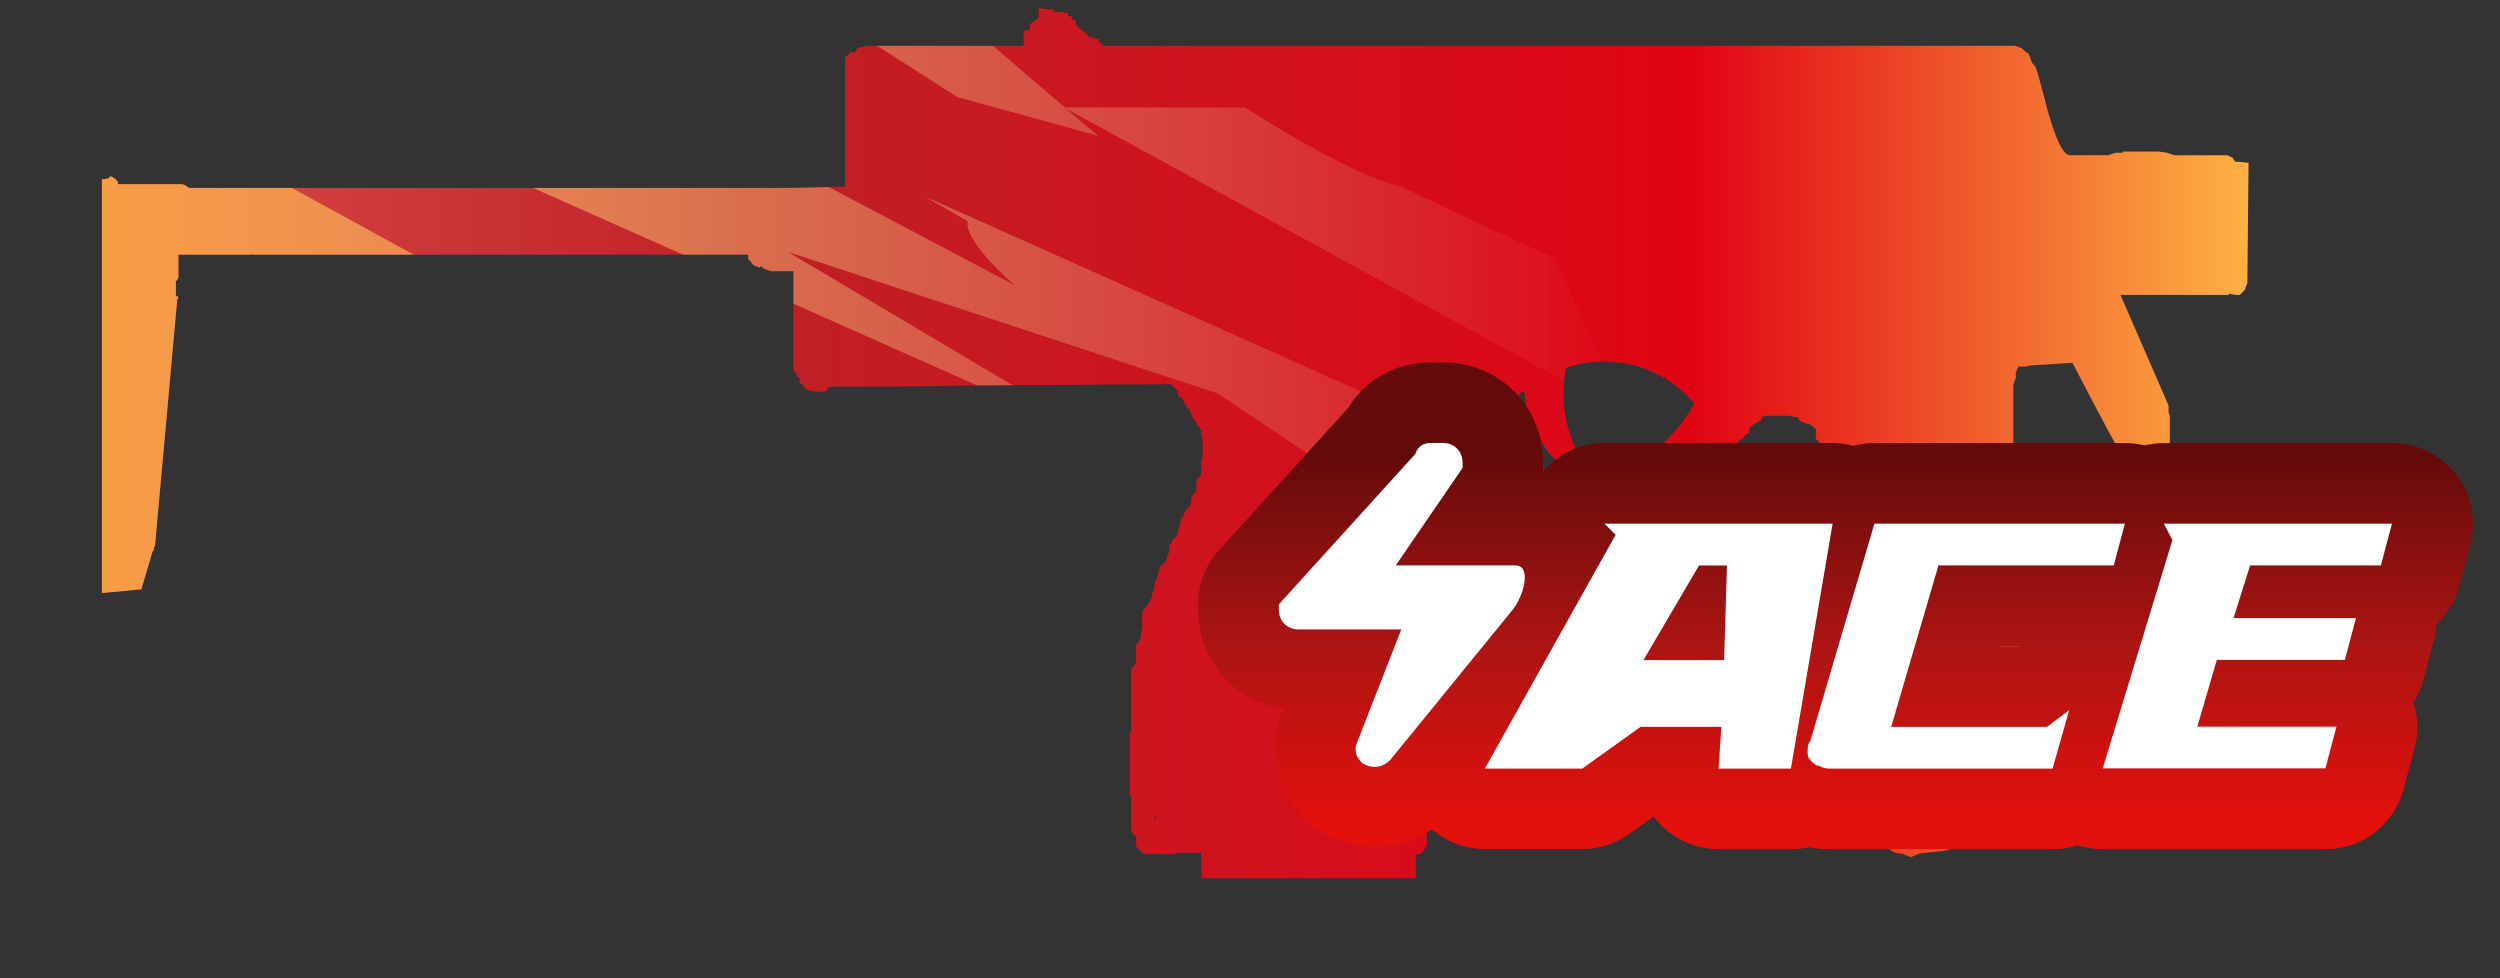 <?xml version="1.0" encoding="utf-8"?>
<!-- Generator: Adobe Illustrator 16.0.0, SVG Export Plug-In . SVG Version: 6.00 Build 0)  -->
<!DOCTYPE svg PUBLIC "-//W3C//DTD SVG 1.1//EN" "http://www.w3.org/Graphics/SVG/1.1/DTD/svg11.dtd">
<svg version="1.1" id="case1" xmlns="http://www.w3.org/2000/svg" xmlns:xlink="http://www.w3.org/1999/xlink" x="0px" y="0px"
	 width="92px" height="36px" viewBox="0 0 92 36" enable-background="new 0 0 92 36" xml:space="preserve">
<rect x="0" y="0" width="92" height="36" fill="#333333" stroke="none"/>
<path fill="none" d="M38.085,0.764c0.04-0.038,0.085-0.068,0.135-0.091V0.3c0.18,0.031,0.362,0.046,0.545,0.046v0.092
	c0.182,0,0.363,0.016,0.542,0.046v0.093c0.048,0.006,0.095,0.021,0.138,0.045v0.092c0.05-0.004,0.099,0.013,0.136,0.047V0.9
	c0.044,0.012,0.078,0.047,0.09,0.091l0.09,0.09c0.05,0.024,0.097,0.057,0.137,0.095c0.059,0.03,0.106,0.079,0.135,0.138l0.045,0.046
	c0.122,0.03,0.243,0.064,0.363,0.093v0.093c0.037,0.033,0.086,0.05,0.136,0.046v0.093h33.604c0.07,0.036,0.146,0.066,0.228,0.091
	c0.028,0.031,0.062,0.063,0.089,0.091c0.041,0.038,0.087,0.07,0.137,0.094l0.045,0.093c0.033,0.039,0.051,0.088,0.045,0.139
	c0.025,0.024,0.043,0.058,0.045,0.093v0.046h0.047c0.021,0.05,0.056,0.097,0.094,0.137c0.025,0.031,0.181,0.574,0.449,1.622
	c0.305,1.08,0.572,1.62,0.815,1.62h1.407l0.27-0.091h0.273V5.576h1.314l0.313,0.046l0.271,0.092h1.949l0.187,0.093l0.088,0.138
	l0.5,0.047l-0.045,4.442l-0.046,0.091l-0.047,0.142l-0.183,0.184h-0.18l-0.224-0.046v0.048h-3.989l1.771,4.071v0.232
	c0.006,0.049,0.021,0.096,0.045,0.138v1.295c-0.604,0.057-1.209,0.073-1.813,0.047c-0.062-0.031-0.646-1.126-1.771-3.286
	c-0.479,0.032-0.968,0.063-1.449,0.093c-0.074-0.003-0.152,0.012-0.229,0.045h-0.316c0,0.036-0.018,0.069-0.045,0.093
	c0,0.065-0.016,0.092-0.045,0.092v0.234c-0.002,0.036-0.019,0.069-0.047,0.091c0.006,0.049-0.011,0.099-0.043,0.137v2.911
	c0.029,0.031,0.063,0.063,0.09,0.093v1.2c0.027,0.022,0.043,0.058,0.045,0.093c0.031,0.029,0.063,0.063,0.09,0.091
	c-0.004,0.053,0.018,0.103,0.052,0.142v1.062c-0.005,0.021,0.011,0.041,0.028,0.045c0.004,0.002,0.012,0.002,0.017,0
	c-0.004,0.052,0.013,0.104,0.044,0.144c0.003,0.033,0.021,0.065,0.044,0.094v0.229c0.003,0.035,0.021,0.07,0.047,0.096
	c-0.005,0.05,0.015,0.102,0.048,0.139v0.188c0.023,0.022,0.039,0.057,0.045,0.091c0.021,0.043,0.039,0.091,0.045,0.141
	c0.023,0.023,0.043,0.06,0.045,0.094c0.022,0.021,0.041,0.059,0.045,0.093v0.093c0.021,0.049,0.055,0.096,0.092,0.139
	c0.002,0.035,0.018,0.069,0.045,0.097v0.229c0,0.035,0.018,0.069,0.045,0.095v0.139c0.029,0,0.044,0.031,0.044,0.094
	c0.026,0.023,0.044,0.059,0.047,0.094c0.026,0.021,0.043,0.058,0.045,0.092c0.024,0.043,0.039,0.091,0.044,0.141
	c0.03,0,0.045,0.029,0.045,0.093v0.095c0.03,0.028,0.063,0.063,0.092,0.096c-0.004,0.049,0.016,0.098,0.043,0.137V23.1l0.096,0.092
	v0.318c0.033,0.043,0.064,0.09,0.091,0.141c0.026,0,0.045,0.031,0.045,0.095c0.022,0.021,0.042,0.057,0.045,0.092v0.229
	c0.025,0.021,0.044,0.059,0.048,0.093c0.002,0.034,0.02,0.067,0.045,0.094c0.014,0.044,0.049,0.077,0.092,0.091v0.324
	c0.021,0.051,0.055,0.1,0.092,0.143v0.275c-0.004,0.051,0.014,0.104,0.047,0.141l0.09,0.092v0.324
	c0.025,0.021,0.043,0.056,0.045,0.09c0.038,0.041,0.068,0.088,0.09,0.143c0.002,0.034,0.021,0.066,0.045,0.091v0.187
	c0.006,0.05,0.021,0.098,0.045,0.141c0.002,0.034,0.021,0.066,0.045,0.094v0.461l0.045,0.047c0.021,0.054,0.057,0.101,0.092,0.142
	c0.025,0.021,0.044,0.058,0.046,0.093v2.543c0.005,0.051-0.015,0.102-0.046,0.141v0.047c0.031,0.039,0.052,0.088,0.046,0.14v0.048
	c-0.021,0.051-0.056,0.098-0.093,0.137c0,0.063-0.016,0.099-0.045,0.099c-0.022,0.021-0.043,0.055-0.045,0.09
	c-0.021-0.002-0.043,0.015-0.045,0.037c0,0.002,0,0.006,0,0.008c-0.094,0.021-0.184,0.054-0.271,0.095
	c-0.078-0.002-0.155,0.016-0.228,0.045c-0.054,0.022-0.1,0.057-0.14,0.094c-0.053,0.037-0.114,0.056-0.181,0.047
	c-0.07,0.033-0.146,0.05-0.229,0.045c-0.029,0.031-0.061,0.063-0.091,0.095c-0.063,0.003-0.124,0.019-0.181,0.046
	c-0.152,0-0.307,0.016-0.454,0.047h-0.092c-0.058,0.028-0.118,0.045-0.185,0.047c-0.197-0.002-0.396,0.017-0.591,0.045
	c-0.071,0.037-0.147,0.065-0.228,0.095c-0.516,0.028-1.027,0.047-1.541,0.047c-0.029,0.03-0.063,0.063-0.092,0.094
	c-0.063,0-0.125,0.019-0.183,0.045c-0.3,0.033-0.601,0.064-0.905,0.097c-0.035,0.002-0.066,0.019-0.093,0.045
	c-0.075,0.022-0.149,0.058-0.226,0.092c-0.078-0.023-0.153-0.059-0.229-0.092c-0.044-0.022-0.091-0.039-0.139-0.045h-0.04
	c-0.079,0.002-0.155-0.017-0.229-0.049c-0.063-0.041-0.123-0.089-0.183-0.138c-0.038-0.041-0.084-0.071-0.135-0.096
	c-0.037-0.039-0.067-0.086-0.091-0.14V30.92c-0.024-0.043-0.041-0.091-0.045-0.141v-0.09c-0.032-0.037-0.049-0.088-0.045-0.141
	c-0.023-0.023-0.061-0.043-0.095-0.045V30.27c-0.036-0.043-0.065-0.09-0.091-0.142c-0.029-0.028-0.063-0.06-0.092-0.093
	c-0.002-0.035-0.021-0.069-0.045-0.094v-0.141L68.833,29.7v-0.188c-0.022-0.05-0.054-0.097-0.09-0.138
	c-0.03-0.031-0.058-0.062-0.091-0.091V29.1c0.004-0.05-0.012-0.099-0.043-0.138c-0.014-0.044-0.049-0.078-0.092-0.092
	c-0.01-0.05-0.021-0.097-0.045-0.142V28.54c0.004-0.052-0.016-0.101-0.049-0.14v-0.504c-0.033-0.041-0.064-0.088-0.09-0.141
	c-0.035-0.002-0.066-0.021-0.092-0.047c-0.031-0.021-0.053-0.063-0.055-0.104L68.1,27.52c-0.004-0.052-0.02-0.1-0.045-0.143v-0.42
	c0-0.038-0.016-0.073-0.043-0.102c-0.003-0.033-0.02-0.065-0.045-0.09v-0.555c-0.031-0.027-0.063-0.063-0.094-0.09
	c-0.032-0.04-0.048-0.091-0.044-0.145v-0.83c-0.026-0.021-0.042-0.057-0.044-0.094c-0.028-0.021-0.045-0.058-0.045-0.095
	c0.004-0.051-0.014-0.101-0.047-0.138v-1.479c0-0.034-0.019-0.069-0.043-0.094c-0.032-0.028-0.063-0.063-0.092-0.091
	c-0.033-0.039-0.054-0.092-0.045-0.143V21.37c-0.037-0.041-0.068-0.088-0.095-0.14v-1.987c-0.021-0.042-0.04-0.091-0.045-0.14
	c-0.044-0.015-0.079-0.047-0.091-0.09v-2c0.004-0.05-0.016-0.101-0.045-0.14c-0.037-0.033-0.088-0.049-0.141-0.045
	c-0.004-0.05-0.02-0.098-0.045-0.14V16.36c-0.059-0.03-0.104-0.079-0.135-0.138c-0.023-0.026-0.057-0.042-0.092-0.045v-0.372
	c0.004-0.021-0.012-0.042-0.033-0.045c-0.004-0.001-0.007-0.001-0.011,0l-0.093-0.091l-0.09-0.047
	c-0.097-0.022-0.188-0.053-0.271-0.092c-0.053-0.016-0.1-0.049-0.135-0.093V15.39c-0.021-0.027-0.055-0.043-0.09-0.047
	c-0.095,0.001-0.188-0.014-0.272-0.043h-0.771c-0.078,0.003-0.154,0.019-0.229,0.046c0.004,0.05-0.013,0.1-0.044,0.139
	c-0.064,0.018-0.129,0.05-0.184,0.094c-0.065,0.036-0.131,0.082-0.185,0.137c0.004,0.021-0.01,0.042-0.028,0.046
	c-0.007,0-0.011,0.001-0.015,0V15.9c-0.033,0.045-0.082,0.078-0.138,0.093c-0.036,0.042-0.067,0.088-0.092,0.139
	c-0.049,0.023-0.096,0.055-0.135,0.092c-0.045,0.012-0.078,0.046-0.091,0.09l-0.046,0.1c-0.061,0.029-0.105,0.078-0.139,0.138
	c-0.038,0.039-0.086,0.07-0.137,0.093c-0.029,0.031-0.062,0.062-0.091,0.091l-0.049,0.093c-0.08,0.009-0.158,0.04-0.226,0.091
	l-0.137,0.14c-0.035,0.004-0.065,0.02-0.09,0.047c0.004,0.052-0.016,0.102-0.051,0.139c-0.049,0.024-0.096,0.055-0.134,0.092
	c-0.038,0.041-0.065,0.088-0.093,0.138c-0.021,0.028-0.058,0.045-0.092,0.045c-0.063,0.064-0.142,0.111-0.228,0.138
	c-0.011,0.047-0.045,0.083-0.093,0.096c-0.028,0.031-0.075,0.076-0.137,0.138c-0.049,0.024-0.094,0.057-0.133,0.094l-0.093,0.094
	c-0.022,0.051-0.056,0.098-0.091,0.139l-0.059,0.08l-0.093,0.097c-0.089,0.028-0.181,0.045-0.271,0.045
	c-0.063,0.029-0.121,0.062-0.187,0.092c-0.021,0.051-0.053,0.098-0.091,0.14c-0.055,0.016-0.102,0.049-0.137,0.092
	c-0.09,0.031-0.182,0.063-0.271,0.092c-0.12,0.033-0.229,0.063-0.317,0.097c-0.063,0.041-0.125,0.088-0.185,0.138
	c-0.067,0.008-0.137,0.039-0.182,0.096l-0.181,0.092c-0.106-0.002-0.217,0.015-0.315,0.048h-0.271c-0.24,0.028-0.5,0.062-0.771,0.09
	c-0.076,0.026-0.151,0.06-0.228,0.094h-1.899c-0.087-0.041-0.179-0.071-0.271-0.094c-0.147-0.03-0.315-0.063-0.5-0.09h-0.226
	c-0.041-0.104-0.123-0.188-0.228-0.231c-0.006-0.049-0.021-0.096-0.045-0.138c-0.051-0.022-0.096-0.058-0.135-0.095
	c-0.088-0.038-0.183-0.069-0.271-0.092c0.006-0.045-0.024-0.086-0.069-0.094c-0.008-0.001-0.017-0.001-0.022,0
	c-0.061-0.027-0.104-0.076-0.136-0.14c-0.038-0.038-0.086-0.068-0.137-0.092c-0.003,0.035-0.021,0.07-0.046,0.092
	c-0.021,0.043-0.038,0.091-0.044,0.14c-0.046,0.014-0.08,0.049-0.093,0.094v0.092c-0.024,0.022-0.041,0.06-0.045,0.095
	C54.122,19,54.105,19.047,54.1,19.096c-0.045,0.014-0.078,0.049-0.09,0.094c-0.006,0.05-0.021,0.097-0.045,0.14
	c-0.035,0.003-0.068,0.021-0.094,0.047v0.229c-0.029,0.039-0.051,0.088-0.045,0.14l-0.045,0.046
	c-0.021,0.044-0.04,0.091-0.047,0.143c-0.028,0.03-0.063,0.063-0.09,0.094v0.32c0.004,0.053-0.015,0.102-0.047,0.141l-0.048,0.097
	l-0.09,0.09v0.322c-0.024,0.021-0.043,0.058-0.045,0.092c0,0.063-0.017,0.093-0.047,0.093c-0.022,0.043-0.039,0.09-0.044,0.139
	c-0.026,0.023-0.045,0.062-0.047,0.098c-0.036,0.04-0.067,0.088-0.092,0.139v0.188c-0.006,0.049-0.02,0.096-0.045,0.139
	c-0.045,0.014-0.078,0.047-0.09,0.092c-0.002,0.036-0.021,0.068-0.045,0.096v0.092c-0.023,0.043-0.039,0.09-0.045,0.14v0.603
	l-0.045,0.092c-0.023,0.045-0.039,0.092-0.044,0.143l-0.097,0.092v0.646c-0.023,0.021-0.043,0.058-0.045,0.092
	c-0.006,0.05-0.021,0.097-0.045,0.14c-0.028,0.031-0.063,0.063-0.09,0.095v0.647c-0.025,0.021-0.046,0.055-0.048,0.09
	c-0.03,0.039-0.049,0.09-0.045,0.142v6.01l-0.047,0.095c-0.035,0.043-0.063,0.09-0.088,0.139c-0.029,0.033-0.063,0.063-0.093,0.097
	H52.1V32.3h-7.89v-0.94h-0.905c-0.035,0.002-0.067,0.021-0.091,0.05h-0.951c-0.079,0.002-0.157-0.017-0.228-0.05
	c-0.06-0.063-0.106-0.105-0.135-0.139c-0.029-0.029-0.062-0.063-0.092-0.095V30.8c-0.03-0.03-0.061-0.063-0.09-0.093
	c-0.038-0.042-0.069-0.089-0.093-0.141V29.32c-0.032-0.037-0.047-0.088-0.044-0.137v-2.221c0.028-0.023,0.044-0.063,0.044-0.104
	V24.65c0.028-0.022,0.044-0.059,0.046-0.094c0.061-0.063,0.106-0.104,0.136-0.141V23.77c0.003-0.035,0.02-0.066,0.046-0.092
	c0.028-0.031,0.06-0.063,0.09-0.095c0.005-0.049,0.021-0.097,0.044-0.14V23.26c0.003-0.035,0.019-0.066,0.046-0.092v-0.646
	c0.027-0.021,0.043-0.059,0.045-0.094c0.062-0.063,0.106-0.107,0.135-0.139c0.027-0.021,0.044-0.059,0.047-0.094
	c0.037-0.041,0.068-0.088,0.091-0.139l0.044-0.049v-0.14c0.001-0.036,0.018-0.069,0.046-0.095c0.005-0.049,0.02-0.096,0.044-0.139
	V21.45c0.026-0.022,0.043-0.058,0.046-0.093c0.031-0.039,0.048-0.09,0.045-0.143c0.025-0.021,0.042-0.057,0.044-0.092V21.05
	l0.045-0.091c0.006-0.05,0.021-0.098,0.045-0.143c0.041-0.037,0.086-0.066,0.138-0.09c0.029-0.031,0.06-0.063,0.09-0.095v-0.141
	c0.025-0.022,0.041-0.06,0.043-0.095c0.035-0.039,0.052-0.088,0.048-0.139v-0.18c0.028-0.033,0.059-0.063,0.091-0.102
	c0.006-0.047,0.021-0.098,0.044-0.141c0.022-0.023,0.058-0.044,0.092-0.047c0.022-0.051,0.054-0.1,0.091-0.141v-0.09
	c0.004-0.049,0.021-0.096,0.043-0.139c0.028-0.023,0.047-0.056,0.051-0.092v-0.23c0.043-0.013,0.078-0.047,0.091-0.092
	c0.026-0.021,0.042-0.056,0.045-0.091c0.002-0.034,0.019-0.067,0.044-0.093c0.021-0.053,0.052-0.1,0.09-0.141
	c0.045-0.015,0.081-0.048,0.094-0.094c0.004-0.05,0.021-0.097,0.045-0.14V18.27l0.088-0.092c0.041-0.039,0.072-0.088,0.093-0.14
	v-0.276c0.005-0.049,0.021-0.096,0.046-0.139l0.09-0.094c0.001-0.035,0.018-0.068,0.044-0.092v-0.43
	c-0.003-0.051,0.013-0.101,0.046-0.14v-0.693c-0.027-0.024-0.043-0.058-0.046-0.094v-0.231c-0.026-0.024-0.042-0.057-0.044-0.093
	c-0.029-0.031-0.061-0.061-0.09-0.091c-0.023-0.043-0.04-0.091-0.046-0.14l-0.089-0.092c-0.037-0.04-0.067-0.086-0.09-0.136v-0.049
	c-0.025-0.042-0.041-0.089-0.045-0.138l-0.094-0.093c-0.037-0.042-0.066-0.089-0.09-0.139l-0.044-0.045
	c0.004-0.051-0.013-0.102-0.045-0.141c-0.041-0.037-0.088-0.068-0.138-0.091c-0.031-0.04-0.047-0.089-0.045-0.139V14.37
	c-0.039-0.038-0.086-0.068-0.136-0.091c-0.045-0.036-0.077-0.085-0.09-0.141l-7.439,0.048c-1.724,0.031-3.447,0.046-5.169,0.046
	c-0.038,0.041-0.069,0.087-0.093,0.138c-0.035,0.002-0.068,0.018-0.091,0.045h-0.317c-0.078-0.003-0.154-0.018-0.227-0.045
	c-0.061-0.031-0.118-0.063-0.18-0.091c-0.023-0.051-0.055-0.099-0.092-0.141c-0.043-0.013-0.078-0.047-0.09-0.091v-0.138
	c-0.022-0.028-0.055-0.045-0.091-0.049c-0.025-0.043-0.04-0.091-0.044-0.14l-0.093-0.09V9.98h-0.814l-0.27-0.091l-0.09-0.091
	C28,9.8,27.966,9.816,27.943,9.844c-0.078-0.026-0.153-0.057-0.227-0.093c-0.038-0.042-0.069-0.089-0.092-0.14
	c-0.044-0.012-0.079-0.046-0.09-0.091V9.372H6.565V10.2l-0.044,0.1l-0.049,0.047V10.9H6.52l0.044,0.045L6.52,11.038l-0.819,9.071
	l-0.044,0.045v0.094L5.611,20.3l-0.409,1.386L3.75,21.822V6.594h0.093l0.181-0.045V6.5h0.091L4.25,6.594l0.09,0.093v0.092h2.361
	l0.135,0.046L6.882,6.87l0.09,0.046H28.56c0.756,0,1.511-0.016,2.266-0.046h0.273V2.151c0.002-0.035,0.018-0.068,0.045-0.091
	c0.059-0.03,0.106-0.079,0.135-0.139h0.182c0.027-0.024,0.043-0.057,0.046-0.093l0.043-0.047c0.022-0.027,0.055-0.044,0.09-0.046
	h0.182V1.689h5.848V1.134c0.078-0.004,0.154-0.02,0.227-0.048V0.9C37.951,0.844,38.015,0.797,38.085,0.764z M57.357,17.055
	c-0.729-0.715-1.184-1.667-1.271-2.685c-0.109,0.085-0.218,0.178-0.314,0.278c-0.383,0.387-0.69,0.842-0.908,1.342l0.14,0.139
	c0.746,0.77,1.744,1.245,2.812,1.342C57.652,17.342,57.5,17.203,57.357,17.055z M62.346,14.835
	c-0.061-0.062-0.121-0.126-0.181-0.186c-0.824-0.873-1.976-1.359-3.177-1.342c-0.463-0.003-0.924,0.075-1.359,0.23
	c-0.064,0.305-0.096,0.615-0.092,0.926c-0.016,1.102,0.373,2.171,1.09,3.008c1.057-0.093,2.041-0.569,2.768-1.342
	c0.381-0.382,0.703-0.818,0.955-1.294H62.346z M42.527,30.152v-0.092h-0.046c-0.004,0.051,0.013,0.102,0.046,0.14V30.152
	L42.527,30.152z"/>
<linearGradient id="mp9_1_" gradientUnits="userSpaceOnUse" x1="-114.33" y1="574.625" x2="-35.333" y2="574.625" gradientTransform="matrix(1 0 0 1 118.08 -558.32)">
	<stop  offset="0" style="stop-color:#DC4A49"/>
	<stop  offset="0.301" style="stop-color:#BE2126"/>
	<stop  offset="0.742" style="stop-color:#E10414"/>
	<stop  offset="1" style="stop-color:#FEB243"/>
</linearGradient>
<path id="mp9" fill="url(#mp9_1_)" d="M38.085,0.764c0.04-0.038,0.085-0.068,0.135-0.091V0.3c0.18,0.031,0.362,0.046,0.545,0.046
	v0.092c0.182,0,0.363,0.016,0.542,0.046v0.093c0.048,0.006,0.095,0.021,0.138,0.045v0.092c0.05-0.004,0.099,0.013,0.136,0.047V0.9
	c0.044,0.012,0.078,0.047,0.09,0.091l0.09,0.09c0.05,0.024,0.097,0.057,0.137,0.095c0.059,0.03,0.106,0.079,0.135,0.138l0.045,0.046
	c0.122,0.03,0.243,0.064,0.363,0.093v0.093c0.037,0.033,0.086,0.05,0.136,0.046v0.093h33.604c0.07,0.036,0.146,0.066,0.228,0.091
	c0.028,0.031,0.062,0.063,0.089,0.091c0.041,0.038,0.087,0.07,0.137,0.094l0.045,0.093c0.033,0.039,0.051,0.088,0.045,0.139
	c0.025,0.024,0.043,0.058,0.045,0.093v0.046h0.047c0.021,0.05,0.056,0.097,0.094,0.137c0.025,0.031,0.181,0.574,0.449,1.622
	c0.305,1.08,0.572,1.62,0.815,1.62h1.407l0.27-0.091h0.273V5.576h1.314l0.313,0.046l0.271,0.092h1.949l0.187,0.093l0.088,0.138
	l0.5,0.047l-0.045,4.442l-0.046,0.091l-0.047,0.142l-0.183,0.184h-0.18l-0.224-0.046v0.048h-3.989l1.771,4.071v0.232
	c0.006,0.049,0.021,0.096,0.045,0.138v1.295c-0.604,0.057-1.209,0.073-1.813,0.047c-0.062-0.031-0.646-1.126-1.771-3.286
	c-0.479,0.032-0.968,0.063-1.449,0.093c-0.074-0.003-0.152,0.012-0.229,0.045h-0.316c0,0.036-0.018,0.069-0.045,0.093
	c0,0.065-0.016,0.092-0.045,0.092v0.234c-0.002,0.036-0.019,0.069-0.047,0.091c0.006,0.049-0.011,0.099-0.043,0.137v2.911
	c0.029,0.031,0.063,0.063,0.09,0.093v1.2c0.027,0.023,0.043,0.057,0.045,0.093c0.031,0.029,0.063,0.062,0.09,0.091
	c-0.004,0.052,0.018,0.102,0.052,0.141v1.061c-0.005,0.021,0.011,0.041,0.028,0.045c0.004,0.002,0.012,0.002,0.017,0
	c-0.004,0.051,0.013,0.104,0.044,0.145c0.003,0.031,0.021,0.064,0.044,0.094v0.229c0.003,0.035,0.021,0.07,0.047,0.096
	c-0.005,0.05,0.015,0.102,0.048,0.139v0.188c0.023,0.021,0.039,0.057,0.045,0.091c0.021,0.043,0.039,0.091,0.045,0.142
	c0.023,0.022,0.043,0.059,0.045,0.094c0.022,0.021,0.041,0.058,0.045,0.092v0.093c0.021,0.049,0.055,0.097,0.092,0.138
	c0.002,0.036,0.018,0.07,0.045,0.096v0.229c0,0.035,0.018,0.069,0.045,0.093v0.14c0.029,0,0.044,0.03,0.044,0.095
	c0.026,0.021,0.044,0.059,0.047,0.093c0.026,0.021,0.043,0.06,0.045,0.095c0.024,0.043,0.039,0.09,0.044,0.139
	c0.03,0,0.045,0.031,0.045,0.093v0.095c0.03,0.028,0.063,0.063,0.092,0.094c-0.004,0.05,0.016,0.1,0.043,0.139V23.1l0.096,0.092
	v0.318c0.033,0.043,0.064,0.09,0.091,0.141c0.026,0,0.045,0.031,0.045,0.095c0.022,0.021,0.042,0.057,0.045,0.092v0.229
	c0.025,0.021,0.044,0.059,0.048,0.093c0.002,0.034,0.02,0.067,0.045,0.094c0.014,0.044,0.049,0.077,0.092,0.091v0.324
	c0.021,0.051,0.055,0.1,0.092,0.143v0.275c-0.004,0.051,0.014,0.104,0.047,0.141l0.09,0.092v0.324
	c0.025,0.021,0.043,0.056,0.045,0.09c0.038,0.041,0.068,0.088,0.09,0.143c0.002,0.034,0.021,0.066,0.045,0.091v0.187
	c0.006,0.05,0.021,0.098,0.045,0.141c0.002,0.034,0.021,0.066,0.045,0.094v0.461l0.045,0.047c0.021,0.054,0.057,0.101,0.092,0.142
	c0.025,0.021,0.044,0.058,0.046,0.093v2.543c0.005,0.051-0.015,0.102-0.046,0.141v0.047c0.031,0.039,0.052,0.088,0.046,0.14v0.048
	c-0.021,0.051-0.056,0.098-0.093,0.137c0,0.063-0.016,0.099-0.045,0.099c-0.022,0.021-0.043,0.055-0.045,0.09
	c-0.021-0.002-0.043,0.015-0.045,0.037c0,0.002,0,0.006,0,0.008c-0.094,0.021-0.184,0.054-0.271,0.095
	c-0.078-0.002-0.155,0.016-0.228,0.045c-0.054,0.022-0.1,0.057-0.14,0.094c-0.053,0.037-0.114,0.056-0.181,0.047
	c-0.07,0.033-0.146,0.05-0.229,0.045c-0.029,0.031-0.061,0.063-0.091,0.095c-0.063,0.003-0.124,0.019-0.181,0.046
	c-0.152,0-0.307,0.016-0.454,0.047h-0.092c-0.058,0.028-0.118,0.045-0.185,0.047c-0.197-0.002-0.396,0.017-0.591,0.045
	c-0.071,0.037-0.147,0.065-0.228,0.095c-0.516,0.028-1.027,0.047-1.541,0.047c-0.029,0.03-0.063,0.063-0.092,0.094
	c-0.063,0-0.125,0.019-0.183,0.045c-0.3,0.033-0.601,0.064-0.905,0.097c-0.035,0.002-0.066,0.019-0.093,0.045
	c-0.075,0.022-0.149,0.058-0.226,0.092c-0.078-0.023-0.153-0.059-0.229-0.092c-0.044-0.022-0.091-0.039-0.139-0.045h-0.04
	c-0.079,0.002-0.155-0.017-0.229-0.049c-0.063-0.041-0.123-0.089-0.183-0.138c-0.038-0.041-0.084-0.071-0.135-0.096
	c-0.037-0.039-0.067-0.086-0.091-0.14V30.92c-0.024-0.043-0.041-0.091-0.045-0.141v-0.09c-0.032-0.037-0.049-0.088-0.045-0.141
	c-0.023-0.023-0.061-0.043-0.095-0.045V30.27c-0.036-0.043-0.065-0.09-0.091-0.142c-0.029-0.028-0.063-0.06-0.092-0.093
	c-0.002-0.035-0.021-0.069-0.045-0.094v-0.141L68.833,29.7v-0.188c-0.022-0.05-0.054-0.097-0.09-0.138
	c-0.03-0.031-0.058-0.062-0.091-0.091V29.1c0.004-0.05-0.012-0.099-0.043-0.138c-0.014-0.044-0.049-0.078-0.092-0.092
	c-0.01-0.05-0.021-0.097-0.045-0.142V28.54c0.004-0.052-0.016-0.101-0.049-0.14v-0.504c-0.033-0.041-0.064-0.088-0.09-0.141
	c-0.035-0.002-0.066-0.021-0.092-0.047c-0.031-0.021-0.053-0.063-0.055-0.104L68.1,27.52c-0.004-0.052-0.02-0.1-0.045-0.143v-0.42
	c0-0.038-0.016-0.073-0.043-0.102c-0.003-0.033-0.02-0.065-0.045-0.09v-0.555c-0.031-0.027-0.063-0.063-0.094-0.09
	c-0.032-0.04-0.048-0.091-0.044-0.145v-0.83c-0.026-0.021-0.042-0.057-0.044-0.094c-0.028-0.021-0.045-0.058-0.045-0.095
	c0.004-0.051-0.014-0.101-0.047-0.138v-1.479c0-0.034-0.019-0.069-0.043-0.094c-0.032-0.028-0.063-0.063-0.092-0.091
	c-0.033-0.039-0.054-0.092-0.045-0.143V21.37c-0.037-0.041-0.068-0.088-0.095-0.14v-1.987c-0.021-0.042-0.04-0.091-0.045-0.14
	c-0.044-0.015-0.079-0.047-0.091-0.09v-2c0.004-0.05-0.016-0.101-0.045-0.14c-0.037-0.033-0.088-0.049-0.141-0.045
	c-0.004-0.05-0.02-0.098-0.045-0.14V16.36c-0.059-0.03-0.104-0.079-0.135-0.138c-0.023-0.026-0.057-0.042-0.092-0.045v-0.372
	c0.004-0.021-0.012-0.042-0.033-0.045c-0.004-0.001-0.007-0.001-0.011,0l-0.093-0.091l-0.09-0.047
	c-0.097-0.022-0.188-0.053-0.271-0.092c-0.053-0.016-0.1-0.049-0.135-0.093V15.39c-0.021-0.027-0.055-0.043-0.09-0.047
	c-0.095,0.001-0.188-0.014-0.272-0.043h-0.771c-0.078,0.003-0.154,0.019-0.229,0.046c0.004,0.05-0.013,0.1-0.044,0.139
	c-0.064,0.018-0.129,0.05-0.184,0.094c-0.065,0.036-0.131,0.082-0.185,0.137c0.004,0.021-0.01,0.042-0.028,0.046
	c-0.007,0-0.011,0.001-0.015,0V15.9c-0.033,0.045-0.082,0.078-0.138,0.093c-0.036,0.042-0.067,0.088-0.092,0.139
	c-0.049,0.023-0.096,0.055-0.135,0.092c-0.045,0.012-0.078,0.046-0.091,0.09l-0.046,0.1c-0.061,0.029-0.105,0.078-0.139,0.138
	c-0.038,0.039-0.086,0.07-0.137,0.093c-0.029,0.031-0.062,0.062-0.091,0.091l-0.049,0.093c-0.08,0.009-0.158,0.04-0.226,0.091
	l-0.137,0.14c-0.035,0.004-0.065,0.02-0.09,0.047c0.004,0.052-0.016,0.102-0.051,0.139c-0.049,0.024-0.096,0.055-0.134,0.092
	c-0.038,0.041-0.065,0.088-0.093,0.138c-0.021,0.028-0.058,0.045-0.092,0.046c-0.063,0.064-0.142,0.111-0.228,0.137
	c-0.011,0.047-0.045,0.083-0.093,0.096c-0.028,0.031-0.075,0.076-0.137,0.138c-0.049,0.024-0.094,0.056-0.133,0.093l-0.093,0.094
	c-0.022,0.051-0.056,0.098-0.091,0.139L61.814,18.3l-0.092,0.096c-0.09,0.029-0.182,0.045-0.271,0.045
	c-0.063,0.029-0.121,0.062-0.186,0.092c-0.021,0.051-0.054,0.098-0.092,0.14c-0.054,0.015-0.102,0.048-0.136,0.091
	c-0.091,0.032-0.183,0.063-0.271,0.092c-0.121,0.033-0.229,0.063-0.317,0.098c-0.063,0.041-0.125,0.088-0.185,0.138
	c-0.068,0.009-0.138,0.039-0.183,0.097l-0.181,0.092c-0.106-0.002-0.217,0.014-0.315,0.047h-0.271c-0.24,0.029-0.5,0.063-0.771,0.09
	c-0.075,0.027-0.151,0.059-0.228,0.094h-1.899c-0.087-0.041-0.178-0.072-0.271-0.094c-0.147-0.03-0.315-0.063-0.5-0.09h-0.226
	c-0.041-0.105-0.123-0.188-0.228-0.231c-0.006-0.049-0.021-0.096-0.045-0.138c-0.051-0.023-0.096-0.057-0.135-0.094
	c-0.088-0.039-0.183-0.07-0.271-0.092c0.006-0.045-0.023-0.086-0.069-0.095c-0.008-0.001-0.016-0.001-0.022,0
	c-0.061-0.026-0.104-0.075-0.135-0.14c-0.039-0.038-0.086-0.068-0.138-0.092c-0.003,0.035-0.021,0.071-0.046,0.092
	c-0.021,0.043-0.038,0.091-0.044,0.14c-0.045,0.015-0.08,0.05-0.092,0.095v0.092c-0.025,0.021-0.041,0.059-0.046,0.094
	c-0.022,0.042-0.039,0.089-0.045,0.138c-0.045,0.013-0.078,0.048-0.09,0.093c-0.006,0.049-0.021,0.098-0.045,0.141
	c-0.035,0.003-0.068,0.021-0.094,0.047v0.229c-0.029,0.039-0.05,0.088-0.045,0.141l-0.045,0.046
	c-0.021,0.044-0.04,0.091-0.046,0.142c-0.029,0.031-0.063,0.063-0.091,0.096v0.32c0.005,0.053-0.014,0.102-0.047,0.141l-0.047,0.096
	l-0.091,0.09v0.322c-0.024,0.021-0.043,0.057-0.045,0.092c0,0.063-0.016,0.094-0.047,0.094c-0.022,0.041-0.039,0.088-0.044,0.137
	c-0.025,0.024-0.044,0.063-0.046,0.099c-0.037,0.04-0.068,0.088-0.093,0.138v0.188c-0.006,0.049-0.02,0.096-0.045,0.139
	c-0.045,0.013-0.078,0.048-0.09,0.093c-0.002,0.035-0.021,0.067-0.045,0.094v0.092c-0.022,0.044-0.039,0.091-0.045,0.141v0.604
	l-0.045,0.09c-0.023,0.045-0.039,0.092-0.044,0.144l-0.096,0.09v0.646c-0.024,0.021-0.043,0.058-0.045,0.092
	c-0.007,0.05-0.021,0.099-0.046,0.14c-0.028,0.03-0.063,0.063-0.09,0.094v0.648c-0.025,0.021-0.045,0.055-0.047,0.09
	c-0.031,0.039-0.05,0.09-0.045,0.141v6.011l-0.048,0.095c-0.034,0.043-0.063,0.09-0.088,0.14c-0.028,0.032-0.063,0.063-0.093,0.096
	H52.1v0.89h-7.89v-0.939h-0.906c-0.035,0.002-0.067,0.021-0.09,0.049h-0.951c-0.079,0.002-0.157-0.016-0.228-0.049
	c-0.06-0.063-0.106-0.105-0.135-0.139c-0.029-0.029-0.062-0.063-0.092-0.096V30.8c-0.03-0.03-0.061-0.063-0.09-0.093
	c-0.038-0.042-0.069-0.089-0.093-0.141V29.32c-0.032-0.037-0.047-0.088-0.044-0.137v-2.221c0.028-0.023,0.044-0.063,0.044-0.104
	V24.65c0.028-0.022,0.044-0.059,0.046-0.094c0.061-0.063,0.106-0.104,0.136-0.141V23.77c0.003-0.035,0.02-0.066,0.046-0.092
	c0.028-0.031,0.06-0.063,0.09-0.095c0.005-0.049,0.021-0.097,0.044-0.14V23.26c0.003-0.035,0.019-0.066,0.046-0.092v-0.646
	c0.027-0.021,0.043-0.059,0.045-0.094c0.062-0.063,0.106-0.107,0.135-0.139c0.027-0.021,0.044-0.059,0.047-0.094
	c0.037-0.041,0.068-0.088,0.091-0.139l0.044-0.049v-0.14c0.001-0.036,0.018-0.069,0.046-0.095c0.005-0.049,0.02-0.096,0.044-0.139
	V21.45c0.027-0.022,0.043-0.058,0.046-0.093c0.032-0.039,0.048-0.09,0.045-0.143c0.026-0.021,0.042-0.057,0.044-0.092V21.05
	l0.045-0.091c0.006-0.05,0.021-0.098,0.045-0.143c0.041-0.037,0.086-0.066,0.137-0.09c0.03-0.031,0.06-0.063,0.09-0.095v-0.141
	c0.026-0.022,0.042-0.06,0.044-0.095c0.034-0.039,0.051-0.088,0.047-0.139v-0.18c0.029-0.033,0.059-0.063,0.091-0.102
	c0.006-0.047,0.021-0.098,0.044-0.141c0.023-0.023,0.057-0.044,0.092-0.047c0.022-0.051,0.053-0.1,0.09-0.141v-0.09
	c0.005-0.049,0.021-0.096,0.044-0.139c0.028-0.023,0.046-0.056,0.05-0.092v-0.23c0.044-0.013,0.078-0.047,0.091-0.092
	c0.026-0.021,0.042-0.056,0.045-0.091c0.002-0.034,0.018-0.067,0.044-0.093c0.022-0.053,0.052-0.1,0.09-0.141
	c0.045-0.015,0.081-0.048,0.093-0.094c0.005-0.05,0.021-0.097,0.045-0.14V18.27l0.089-0.092c0.04-0.04,0.071-0.088,0.092-0.14
	v-0.276c0.005-0.049,0.021-0.096,0.046-0.139l0.09-0.093c0.001-0.036,0.018-0.069,0.044-0.093v-0.43
	c-0.003-0.051,0.013-0.101,0.046-0.14v-0.693c-0.027-0.024-0.043-0.058-0.046-0.094v-0.231c-0.026-0.024-0.042-0.057-0.044-0.093
	c-0.03-0.031-0.06-0.061-0.09-0.091c-0.024-0.043-0.04-0.091-0.046-0.14l-0.089-0.092c-0.037-0.04-0.067-0.086-0.09-0.136v-0.049
	c-0.025-0.042-0.041-0.089-0.045-0.138l-0.093-0.093c-0.037-0.042-0.067-0.089-0.09-0.139l-0.044-0.045
	c0.004-0.051-0.012-0.102-0.045-0.141c-0.041-0.037-0.088-0.068-0.138-0.091c-0.031-0.04-0.047-0.089-0.044-0.139V14.37
	c-0.04-0.038-0.086-0.068-0.136-0.091c-0.045-0.036-0.077-0.085-0.09-0.141l-7.439,0.048c-1.724,0.031-3.447,0.046-5.169,0.046
	c-0.038,0.041-0.069,0.087-0.093,0.138c-0.035,0.002-0.068,0.018-0.091,0.045h-0.317c-0.078-0.003-0.154-0.018-0.227-0.045
	c-0.061-0.031-0.118-0.063-0.18-0.091c-0.023-0.051-0.055-0.099-0.092-0.141c-0.043-0.013-0.078-0.047-0.09-0.091v-0.138
	c-0.022-0.028-0.055-0.045-0.091-0.049c-0.025-0.043-0.04-0.091-0.044-0.14l-0.093-0.09V9.98h-0.814l-0.27-0.091l-0.09-0.091
	C28,9.8,27.966,9.816,27.943,9.844c-0.078-0.026-0.153-0.057-0.227-0.093c-0.038-0.042-0.069-0.089-0.092-0.14
	c-0.044-0.012-0.079-0.046-0.09-0.091V9.372H6.565V10.2l-0.044,0.1l-0.049,0.047V10.9H6.52l0.044,0.045L6.52,11.038l-0.819,9.071
	l-0.044,0.045v0.094L5.611,20.3l-0.409,1.386L3.75,21.822V6.594h0.093l0.181-0.045V6.5h0.091L4.25,6.594l0.09,0.093v0.092h2.361
	l0.135,0.046L6.882,6.87l0.09,0.046H28.56c0.756,0,1.511-0.016,2.266-0.046h0.273V2.151c0.002-0.035,0.018-0.068,0.045-0.091
	c0.059-0.03,0.106-0.079,0.135-0.139h0.182c0.027-0.024,0.043-0.057,0.046-0.093l0.043-0.047c0.022-0.027,0.055-0.044,0.09-0.046
	h0.182V1.689h5.848V1.134c0.078-0.004,0.154-0.02,0.227-0.048V0.9C37.951,0.844,38.015,0.797,38.085,0.764z M57.357,17.055
	c-0.729-0.715-1.184-1.667-1.271-2.685c-0.109,0.085-0.218,0.178-0.314,0.278c-0.383,0.387-0.69,0.842-0.908,1.342l0.14,0.139
	c0.746,0.77,1.744,1.245,2.812,1.342C57.652,17.342,57.5,17.203,57.357,17.055z M62.346,14.835
	c-0.061-0.062-0.121-0.126-0.181-0.186c-0.824-0.873-1.976-1.359-3.177-1.342c-0.463-0.003-0.924,0.075-1.359,0.23
	c-0.064,0.305-0.096,0.615-0.092,0.926c-0.016,1.102,0.373,2.171,1.09,3.008c1.057-0.093,2.041-0.569,2.768-1.342
	c0.381-0.382,0.703-0.818,0.955-1.294H62.346z M42.528,30.152v-0.092h-0.047c-0.004,0.051,0.013,0.102,0.046,0.14L42.528,30.152
	L42.528,30.152z"/>
<g>
	<defs>
		<path id="SVGID_1_" d="M38.085,0.764c0.04-0.038,0.085-0.068,0.135-0.091V0.3c0.18,0.031,0.362,0.046,0.545,0.046v0.092
			c0.182,0,0.363,0.016,0.542,0.046v0.093c0.048,0.006,0.095,0.021,0.138,0.045v0.092c0.05-0.004,0.099,0.013,0.136,0.047V0.9
			c0.044,0.012,0.078,0.047,0.09,0.091l0.09,0.09c0.05,0.024,0.097,0.057,0.137,0.095c0.059,0.03,0.106,0.079,0.135,0.138
			l0.045,0.046c0.122,0.03,0.243,0.064,0.363,0.093v0.093c0.037,0.033,0.086,0.05,0.136,0.046v0.093h33.604
			c0.07,0.036,0.146,0.066,0.228,0.091c0.028,0.031,0.062,0.063,0.089,0.091c0.041,0.038,0.087,0.07,0.137,0.094l0.045,0.093
			c0.033,0.039,0.051,0.088,0.045,0.139c0.025,0.024,0.043,0.058,0.045,0.093v0.046h0.047c0.021,0.05,0.056,0.097,0.094,0.137
			c0.025,0.031,0.181,0.574,0.449,1.622c0.305,1.08,0.572,1.62,0.815,1.62h1.407l0.27-0.091h0.273V5.576h1.314l0.313,0.046
			l0.271,0.092h1.949l0.187,0.093l0.088,0.138l0.5,0.047l-0.045,4.442l-0.046,0.091l-0.047,0.142l-0.183,0.184h-0.18l-0.224-0.046
			v0.048h-3.989l1.771,4.071v0.232c0.006,0.049,0.021,0.096,0.045,0.138v1.295c-0.604,0.057-1.209,0.073-1.813,0.047
			c-0.062-0.031-0.646-1.126-1.771-3.286c-0.479,0.032-0.968,0.063-1.449,0.093c-0.074-0.003-0.152,0.012-0.229,0.045h-0.316
			c0,0.036-0.018,0.069-0.045,0.093c0,0.065-0.016,0.092-0.045,0.092v0.234c-0.002,0.036-0.019,0.069-0.047,0.091
			c0.006,0.049-0.011,0.099-0.043,0.137v2.911c0.029,0.031,0.063,0.063,0.09,0.093v1.2c0.027,0.022,0.043,0.058,0.045,0.093
			c0.031,0.029,0.063,0.063,0.09,0.091c-0.004,0.053,0.018,0.103,0.052,0.142v1.062c-0.005,0.021,0.011,0.041,0.028,0.045
			c0.004,0.002,0.012,0.002,0.017,0c-0.004,0.052,0.013,0.104,0.044,0.144c0.003,0.033,0.021,0.065,0.044,0.094v0.229
			c0.003,0.035,0.021,0.07,0.047,0.096c-0.005,0.05,0.015,0.102,0.048,0.139v0.188c0.023,0.022,0.039,0.057,0.045,0.091
			c0.021,0.043,0.039,0.091,0.045,0.141c0.023,0.023,0.043,0.06,0.045,0.094c0.022,0.021,0.041,0.059,0.045,0.093v0.093
			c0.021,0.049,0.055,0.096,0.092,0.139c0.002,0.035,0.018,0.069,0.045,0.097v0.229c0,0.035,0.018,0.069,0.045,0.095v0.139
			c0.029,0,0.044,0.031,0.044,0.094c0.026,0.023,0.044,0.059,0.047,0.094c0.026,0.021,0.043,0.058,0.045,0.092
			c0.024,0.043,0.039,0.091,0.044,0.141c0.03,0,0.045,0.029,0.045,0.093v0.095c0.03,0.028,0.063,0.063,0.092,0.096
			c-0.004,0.049,0.016,0.098,0.043,0.137V23.1l0.096,0.092v0.318c0.033,0.043,0.064,0.09,0.091,0.141
			c0.026,0,0.045,0.031,0.045,0.095c0.022,0.021,0.042,0.057,0.045,0.092v0.229c0.025,0.021,0.044,0.059,0.048,0.093
			c0.002,0.034,0.02,0.067,0.045,0.094c0.014,0.044,0.049,0.077,0.092,0.091v0.324c0.021,0.051,0.055,0.1,0.092,0.143v0.275
			c-0.004,0.051,0.014,0.104,0.047,0.141l0.09,0.092v0.324c0.025,0.021,0.043,0.056,0.045,0.09c0.038,0.041,0.068,0.088,0.09,0.143
			c0.002,0.034,0.021,0.066,0.045,0.091v0.187c0.006,0.05,0.021,0.098,0.045,0.141c0.002,0.034,0.021,0.066,0.045,0.094v0.461
			l0.045,0.047c0.021,0.054,0.057,0.101,0.092,0.142c0.025,0.021,0.044,0.058,0.046,0.093v2.543
			c0.005,0.051-0.015,0.102-0.046,0.141v0.047c0.031,0.039,0.052,0.088,0.046,0.14v0.048c-0.021,0.051-0.056,0.098-0.093,0.137
			c0,0.063-0.016,0.099-0.045,0.099c-0.022,0.021-0.043,0.055-0.045,0.09c-0.021-0.002-0.043,0.015-0.045,0.037
			c0,0.002,0,0.006,0,0.008c-0.094,0.021-0.184,0.054-0.271,0.095c-0.078-0.002-0.155,0.016-0.228,0.045
			c-0.054,0.022-0.1,0.057-0.14,0.094c-0.053,0.037-0.114,0.056-0.181,0.047c-0.07,0.033-0.146,0.05-0.229,0.045
			c-0.029,0.031-0.061,0.063-0.091,0.095c-0.063,0.003-0.124,0.019-0.181,0.046c-0.152,0-0.307,0.016-0.454,0.047h-0.092
			c-0.058,0.028-0.118,0.045-0.185,0.047c-0.197-0.002-0.396,0.017-0.591,0.045c-0.071,0.037-0.147,0.065-0.228,0.095
			c-0.516,0.028-1.027,0.047-1.541,0.047c-0.029,0.03-0.063,0.063-0.092,0.094c-0.063,0-0.125,0.019-0.183,0.045
			c-0.3,0.033-0.601,0.064-0.905,0.097c-0.035,0.002-0.066,0.019-0.093,0.045c-0.075,0.022-0.149,0.058-0.226,0.092
			c-0.078-0.023-0.153-0.059-0.229-0.092c-0.044-0.022-0.091-0.039-0.139-0.045h-0.04c-0.079,0.002-0.155-0.017-0.229-0.049
			c-0.063-0.041-0.123-0.089-0.183-0.138c-0.038-0.041-0.084-0.071-0.135-0.096c-0.037-0.039-0.067-0.086-0.091-0.14V30.92
			c-0.024-0.043-0.041-0.091-0.045-0.141v-0.09c-0.032-0.037-0.049-0.088-0.045-0.141c-0.023-0.023-0.061-0.043-0.095-0.045V30.27
			c-0.036-0.043-0.065-0.09-0.091-0.142c-0.029-0.028-0.063-0.06-0.092-0.093c-0.002-0.035-0.021-0.069-0.045-0.094v-0.141
			L68.833,29.7v-0.188c-0.022-0.05-0.054-0.097-0.09-0.138c-0.03-0.031-0.058-0.062-0.091-0.091V29.1
			c0.004-0.05-0.012-0.099-0.043-0.138c-0.014-0.044-0.049-0.078-0.092-0.092c-0.01-0.05-0.021-0.097-0.045-0.142V28.54
			c0.004-0.052-0.016-0.101-0.049-0.14v-0.504c-0.033-0.041-0.064-0.088-0.09-0.141c-0.035-0.002-0.066-0.021-0.092-0.047
			c-0.031-0.021-0.053-0.063-0.055-0.104L68.1,27.52c-0.004-0.052-0.02-0.1-0.045-0.143v-0.42c0-0.038-0.016-0.073-0.043-0.102
			c-0.003-0.033-0.02-0.065-0.045-0.09v-0.555c-0.031-0.027-0.063-0.063-0.094-0.09c-0.032-0.04-0.048-0.091-0.044-0.145v-0.83
			c-0.026-0.021-0.042-0.057-0.044-0.094c-0.028-0.021-0.045-0.058-0.045-0.095c0.004-0.051-0.014-0.101-0.047-0.138v-1.479
			c0-0.034-0.019-0.069-0.043-0.094c-0.032-0.028-0.063-0.063-0.092-0.091c-0.033-0.039-0.054-0.092-0.045-0.143V21.37
			c-0.037-0.041-0.068-0.088-0.095-0.14v-1.987c-0.021-0.042-0.04-0.091-0.045-0.14c-0.044-0.015-0.079-0.047-0.091-0.09v-2
			c0.004-0.05-0.016-0.101-0.045-0.14c-0.037-0.033-0.088-0.049-0.141-0.045c-0.004-0.05-0.02-0.098-0.045-0.14V16.36
			c-0.059-0.03-0.104-0.079-0.135-0.138c-0.023-0.026-0.057-0.042-0.092-0.045v-0.372c0.004-0.021-0.012-0.042-0.033-0.045
			c-0.004-0.001-0.007-0.001-0.011,0l-0.093-0.091l-0.09-0.047c-0.097-0.022-0.188-0.053-0.271-0.092
			c-0.053-0.016-0.1-0.049-0.135-0.093V15.39c-0.021-0.027-0.055-0.043-0.09-0.047c-0.095,0.001-0.188-0.014-0.272-0.043h-0.771
			c-0.078,0.003-0.154,0.019-0.229,0.046c0.004,0.05-0.013,0.1-0.044,0.139c-0.064,0.018-0.129,0.05-0.184,0.094
			c-0.065,0.036-0.131,0.082-0.185,0.137c0.004,0.021-0.01,0.042-0.028,0.046c-0.007,0-0.011,0.001-0.015,0V15.9
			c-0.033,0.045-0.082,0.078-0.138,0.093c-0.036,0.042-0.067,0.088-0.092,0.139c-0.049,0.023-0.096,0.055-0.135,0.092
			c-0.045,0.012-0.078,0.046-0.091,0.09l-0.046,0.1c-0.061,0.029-0.105,0.078-0.139,0.138c-0.038,0.039-0.086,0.07-0.137,0.093
			c-0.029,0.031-0.062,0.062-0.091,0.091l-0.049,0.093c-0.08,0.009-0.158,0.04-0.226,0.091l-0.137,0.14
			c-0.035,0.004-0.065,0.02-0.09,0.047c0.004,0.052-0.016,0.102-0.051,0.139c-0.049,0.024-0.096,0.055-0.134,0.092
			c-0.038,0.041-0.065,0.088-0.093,0.138c-0.021,0.028-0.058,0.045-0.092,0.045c-0.063,0.064-0.142,0.111-0.228,0.138
			c-0.011,0.047-0.045,0.083-0.093,0.096c-0.028,0.031-0.075,0.076-0.137,0.138c-0.049,0.024-0.094,0.057-0.133,0.094l-0.093,0.094
			c-0.022,0.051-0.056,0.098-0.091,0.139l-0.059,0.08l-0.093,0.097c-0.089,0.028-0.181,0.045-0.271,0.045
			c-0.063,0.029-0.121,0.062-0.187,0.092c-0.021,0.051-0.053,0.098-0.091,0.14c-0.055,0.016-0.102,0.049-0.137,0.092
			c-0.09,0.031-0.182,0.063-0.271,0.092c-0.12,0.033-0.229,0.063-0.317,0.097c-0.063,0.041-0.125,0.088-0.185,0.138
			c-0.067,0.008-0.137,0.039-0.182,0.096l-0.181,0.092c-0.106-0.002-0.217,0.015-0.315,0.048h-0.271
			c-0.24,0.028-0.5,0.062-0.771,0.09c-0.076,0.026-0.151,0.06-0.228,0.094h-1.899c-0.087-0.041-0.179-0.071-0.271-0.094
			c-0.147-0.03-0.315-0.063-0.5-0.09h-0.226c-0.041-0.104-0.123-0.188-0.228-0.231c-0.006-0.049-0.021-0.096-0.045-0.138
			c-0.051-0.022-0.096-0.058-0.135-0.095c-0.088-0.038-0.183-0.069-0.271-0.092c0.006-0.045-0.024-0.086-0.069-0.094
			c-0.008-0.001-0.017-0.001-0.022,0c-0.061-0.027-0.104-0.076-0.136-0.14c-0.038-0.038-0.086-0.068-0.137-0.092
			c-0.003,0.035-0.021,0.07-0.046,0.092c-0.021,0.043-0.038,0.091-0.044,0.14c-0.046,0.014-0.08,0.049-0.093,0.094v0.092
			c-0.024,0.022-0.041,0.06-0.045,0.095C54.122,19,54.105,19.047,54.1,19.096c-0.045,0.014-0.078,0.049-0.09,0.094
			c-0.006,0.05-0.021,0.097-0.045,0.14c-0.035,0.003-0.068,0.021-0.094,0.047v0.229c-0.029,0.039-0.051,0.088-0.045,0.14
			l-0.045,0.046c-0.021,0.044-0.04,0.091-0.047,0.143c-0.028,0.03-0.063,0.063-0.09,0.094v0.32c0.004,0.053-0.015,0.102-0.047,0.141
			l-0.048,0.097l-0.09,0.09v0.322c-0.024,0.021-0.043,0.058-0.045,0.092c0,0.063-0.017,0.093-0.047,0.093
			c-0.022,0.043-0.039,0.09-0.044,0.139c-0.026,0.023-0.045,0.062-0.047,0.098c-0.036,0.04-0.067,0.088-0.092,0.139v0.188
			c-0.006,0.049-0.02,0.096-0.045,0.139c-0.045,0.014-0.078,0.047-0.09,0.092c-0.002,0.036-0.021,0.068-0.045,0.096v0.092
			c-0.023,0.043-0.039,0.09-0.045,0.14v0.603l-0.045,0.092c-0.023,0.045-0.039,0.092-0.044,0.143l-0.097,0.092v0.646
			c-0.023,0.021-0.043,0.058-0.045,0.092c-0.006,0.05-0.021,0.097-0.045,0.14c-0.028,0.031-0.063,0.063-0.09,0.095v0.647
			c-0.025,0.021-0.046,0.055-0.048,0.09c-0.03,0.039-0.049,0.09-0.045,0.142v6.01l-0.047,0.095c-0.035,0.043-0.063,0.09-0.088,0.139
			c-0.029,0.033-0.063,0.063-0.093,0.097H52.1V32.3h-7.89v-0.94h-0.905c-0.035,0.002-0.067,0.021-0.091,0.05h-0.951
			c-0.079,0.002-0.157-0.017-0.228-0.05c-0.06-0.063-0.106-0.105-0.135-0.139c-0.029-0.029-0.062-0.063-0.092-0.095V30.8
			c-0.03-0.03-0.061-0.063-0.09-0.093c-0.038-0.042-0.069-0.089-0.093-0.141V29.32c-0.032-0.037-0.047-0.088-0.044-0.137v-2.221
			c0.028-0.023,0.044-0.063,0.044-0.104V24.65c0.028-0.022,0.044-0.059,0.046-0.094c0.061-0.063,0.106-0.104,0.136-0.141V23.77
			c0.003-0.035,0.02-0.066,0.046-0.092c0.028-0.031,0.06-0.063,0.09-0.095c0.005-0.049,0.021-0.097,0.044-0.14V23.26
			c0.003-0.035,0.019-0.066,0.046-0.092v-0.646c0.027-0.021,0.043-0.059,0.045-0.094c0.062-0.063,0.106-0.107,0.135-0.139
			c0.027-0.021,0.044-0.059,0.047-0.094c0.037-0.041,0.068-0.088,0.091-0.139l0.044-0.049v-0.14
			c0.001-0.036,0.018-0.069,0.046-0.095c0.005-0.049,0.02-0.096,0.044-0.139V21.45c0.026-0.022,0.043-0.058,0.046-0.093
			c0.031-0.039,0.048-0.09,0.045-0.143c0.025-0.021,0.042-0.057,0.044-0.092V21.05l0.045-0.091c0.006-0.05,0.021-0.098,0.045-0.143
			c0.041-0.037,0.086-0.066,0.138-0.09c0.029-0.031,0.06-0.063,0.09-0.095v-0.141c0.025-0.022,0.041-0.06,0.043-0.095
			c0.035-0.039,0.052-0.088,0.048-0.139v-0.18c0.028-0.033,0.059-0.063,0.091-0.102c0.006-0.047,0.021-0.098,0.044-0.141
			c0.022-0.023,0.058-0.044,0.092-0.047c0.022-0.051,0.054-0.1,0.091-0.141v-0.09c0.004-0.049,0.021-0.096,0.043-0.139
			c0.028-0.023,0.047-0.056,0.051-0.092v-0.23c0.043-0.013,0.078-0.047,0.091-0.092c0.026-0.021,0.042-0.056,0.045-0.091
			c0.002-0.034,0.019-0.067,0.044-0.093c0.021-0.053,0.052-0.1,0.09-0.141c0.045-0.015,0.081-0.048,0.094-0.094
			c0.004-0.05,0.021-0.097,0.045-0.14V18.27l0.088-0.092c0.041-0.039,0.072-0.088,0.093-0.14v-0.276
			c0.005-0.049,0.021-0.096,0.046-0.139l0.09-0.094c0.001-0.035,0.018-0.068,0.044-0.092v-0.43c-0.003-0.051,0.013-0.101,0.046-0.14
			v-0.693c-0.027-0.024-0.043-0.058-0.046-0.094v-0.231c-0.026-0.024-0.042-0.057-0.044-0.093c-0.029-0.031-0.061-0.061-0.09-0.091
			c-0.023-0.043-0.04-0.091-0.046-0.14l-0.089-0.092c-0.037-0.04-0.067-0.086-0.09-0.136v-0.049
			c-0.025-0.042-0.041-0.089-0.045-0.138l-0.094-0.093c-0.037-0.042-0.066-0.089-0.09-0.139l-0.044-0.045
			c0.004-0.051-0.013-0.102-0.045-0.141c-0.041-0.037-0.088-0.068-0.138-0.091c-0.031-0.04-0.047-0.089-0.045-0.139V14.37
			c-0.039-0.038-0.086-0.068-0.136-0.091c-0.045-0.036-0.077-0.085-0.09-0.141l-7.439,0.048c-1.724,0.031-3.447,0.046-5.169,0.046
			c-0.038,0.041-0.069,0.087-0.093,0.138c-0.035,0.002-0.068,0.018-0.091,0.045h-0.317c-0.078-0.003-0.154-0.018-0.227-0.045
			c-0.061-0.031-0.118-0.063-0.18-0.091c-0.023-0.051-0.055-0.099-0.092-0.141c-0.043-0.013-0.078-0.047-0.09-0.091v-0.138
			c-0.022-0.028-0.055-0.045-0.091-0.049c-0.025-0.043-0.04-0.091-0.044-0.14l-0.093-0.09V9.98h-0.814l-0.27-0.091l-0.09-0.091
			C28,9.8,27.966,9.816,27.943,9.844c-0.078-0.026-0.153-0.057-0.227-0.093c-0.038-0.042-0.069-0.089-0.092-0.14
			c-0.044-0.012-0.079-0.046-0.09-0.091V9.372H6.565V10.2l-0.044,0.1l-0.049,0.047V10.9H6.52l0.044,0.045L6.52,11.038l-0.819,9.071
			l-0.044,0.045v0.094L5.611,20.3l-0.409,1.386L3.75,21.822V6.594h0.093l0.181-0.045V6.5h0.091L4.25,6.594l0.09,0.093v0.092h2.361
			l0.135,0.046L6.882,6.87l0.09,0.046H28.56c0.756,0,1.511-0.016,2.266-0.046h0.273V2.151c0.002-0.035,0.018-0.068,0.045-0.091
			c0.059-0.03,0.106-0.079,0.135-0.139h0.182c0.027-0.024,0.043-0.057,0.046-0.093l0.043-0.047c0.022-0.027,0.055-0.044,0.09-0.046
			h0.182V1.689h5.848V1.134c0.078-0.004,0.154-0.02,0.227-0.048V0.9C37.951,0.844,38.015,0.797,38.085,0.764z M57.357,17.055
			c-0.729-0.715-1.184-1.667-1.271-2.685c-0.109,0.085-0.218,0.178-0.314,0.278c-0.383,0.387-0.69,0.842-0.908,1.342l0.14,0.139
			c0.746,0.77,1.744,1.245,2.812,1.342C57.652,17.342,57.5,17.203,57.357,17.055z M62.346,14.835
			c-0.061-0.062-0.121-0.126-0.181-0.186c-0.824-0.873-1.976-1.359-3.177-1.342c-0.463-0.003-0.924,0.075-1.359,0.23
			c-0.064,0.305-0.096,0.615-0.092,0.926c-0.016,1.102,0.373,2.171,1.09,3.008c1.057-0.093,2.041-0.569,2.768-1.342
			c0.381-0.382,0.703-0.818,0.955-1.294H62.346z M42.527,30.152v-0.092h-0.046c-0.004,0.051,0.013,0.102,0.046,0.14V30.152
			L42.527,30.152z"/>
	</defs>
	<clipPath id="SVGID_2_">
		<use xlink:href="#SVGID_1_"  overflow="visible"/>
	</clipPath>
	<g clip-path="url(#SVGID_2_)">
		<g>
			
				<linearGradient id="SVGID_3_" gradientUnits="userSpaceOnUse" x1="-812.694" y1="8.69" x2="-751.66" y2="8.69" gradientTransform="matrix(-1 0 0 -1 -752.778 19.34)">
				<stop  offset="0" style="stop-color:#F2E2C8;stop-opacity:0"/>
				<stop  offset="0.919" style="stop-color:#FEB243;stop-opacity:0.8"/>
			</linearGradient>
			<path fill="url(#SVGID_3_)" d="M34.024,7.224l1.59,0.924c-0.154,0.737,1.71,2.34,1.71,2.34L26.107,4.562L17.57,6.006
				l23.642,10.513l-12.219-7.25l15.816,5.209l6.834,4.584l2.037-4.406l-2.982,0.026L34.024,7.224z M18.609,14.404
				c-0.207-1.035-2-1.394-2-1.394l-3.915-1.305l-0.695-0.608c-0.338-0.496-2.871-1.826-2.871-1.826
				c0.84,0.457,6.263,1.392,6.263,1.392c1.398,1.379,4.523,1.217,4.523,1.217l-4.872-2.608L7.736,5.269L6.778,5.183L6.493,3.081
				L4.839,2.75l-5.957,8.936l6.525,14.481l16.308-0.252l-7.456-4.639l5.568,0.436l7.844,4.203l6.236-5.164l-7.083-0.666
				C23.472,16.718,18.609,14.404,18.609,14.404z M40.401,4.994l-1.158-0.992l20.673,11.311l-2.74-5.875
				c-0.504-0.105-5.627-2.578-5.627-2.578c-1.807-0.362-5.734-2.906-5.734-2.906h-6.628L28.896-4.865l-1.958,3.134l8.292,5.303
				L40.401,4.994z"/>
		</g>
	</g>
</g>
<linearGradient id="shape5_1_" gradientUnits="userSpaceOnUse" x1="197.046" y1="-717.148" x2="197.046" y2="-730.898" gradientTransform="matrix(1 0 0 -1 -129.5 -700.481)">
	<stop  offset="0" style="stop-color:#630A0A"/>
	<stop  offset="0.489" style="stop-color:#A81513"/>
	<stop  offset="1" style="stop-color:#E4100C"/>
</linearGradient>
<path id="shape5" fill="url(#shape5_1_)" d="M77.377,31.251c-0.313,0-0.625-0.05-0.922-0.147c-0.298,0.104-0.609,0.147-0.922,0.147
	H67.34c-0.186,0-0.443-0.009-0.77-0.075c-0.217,0.051-0.439,0.075-0.664,0.075h-2.664c-0.816,0-1.605-0.342-2.166-0.937
	c-0.078-0.086-0.15-0.174-0.219-0.271l-0.91,0.648c-0.504,0.355-1.1,0.554-1.725,0.554h-3.584c-0.72,0-1.402-0.269-1.938-0.722
	c-0.614,0.427-1.353,0.65-2.112,0.65c-0.75,0-1.479-0.222-2.104-0.642c-0.164-0.11-0.314-0.233-0.451-0.37
	c-1.021-1.021-1.363-2.423-0.92-3.753l0.044-0.128l0.079-0.203c-1.8-0.254-3.146-1.768-3.146-3.646V22.24
	c0-0.741,0.274-1.45,0.773-1.996l4.749-5.232c0.646-1.069,1.763-1.679,3.078-1.679h0.41c2.064,0,3.686,1.618,3.686,3.684
	c0,0-0.001,0.289-0.003,0.331c0.555-0.653,1.37-1.044,2.26-1.044h8.397c0.262,0,0.519,0.034,0.769,0.103
	c0.25-0.067,0.508-0.103,0.771-0.103h9.22c0.241,0,0.479,0.029,0.718,0.087c0.23-0.058,0.479-0.087,0.719-0.087h8.396
	c0.918,0,1.798,0.433,2.354,1.159c0.563,0.726,0.754,1.689,0.52,2.573l-0.406,1.532c-0.146,0.541-0.434,1.02-0.825,1.395
	c-0.019,0.188-0.049,0.372-0.098,0.555l-0.41,1.537c-0.072,0.282-0.188,0.551-0.347,0.799c0.168,0.533,0.188,1.109,0.041,1.656
	l-0.414,1.539c-0.352,1.297-1.521,2.202-2.865,2.202H77.377z M74.338,23.782l0.018-0.009h-0.797l-0.004,0.009H74.338z"/>
<path id="ACE" fill="#FFFFFF" d="M51.568,23.163h-3.789c-0.409,0-0.717-0.308-0.717-0.718c0-0.104,0-0.104,0-0.204l5.018-5.531
	c0.104-0.307,0.311-0.41,0.615-0.41h0.41c0.408,0,0.717,0.308,0.717,0.717c0,0.102,0,0.205,0,0.205l-2.459,3.584h4.402
	c0.612,0,0.311,1.127-0.104,1.639l-4.509,5.531c-0.31,0.308-0.717,0.308-1.021,0.104c-0.205-0.206-0.309-0.41-0.205-0.719
	L51.568,23.163L51.568,23.163L51.568,23.163z M59.046,19.271l0.409,0.41l-4.813,8.603h3.584l2.146-1.536h2.975l-0.104,1.536h2.663
	l1.535-9.013H59.046L59.046,19.271z M63.552,20.809l-0.104,3.482h-2.97l2.047-3.482H63.552L63.552,20.809z M67.343,28.284h8.191
	l0.612-2.15l-0.818,0.614h-5.732l1.739-5.941h6.452l0.408-1.535h-9.217l-2.355,7.988c-0.102,0.104-0.102,0.309-0.102,0.409
	c0,0.103,0,0.205,0.103,0.31c0.103,0.105,0.205,0.203,0.308,0.203C67.137,28.284,67.24,28.284,67.343,28.284L67.343,28.284
	L67.343,28.284z M79.632,19.271l0.312,0.608l-2.563,8.396h8.193l0.408-1.533h-5.121l0.718-2.458h4.711l0.41-1.537h-4.507l0.611-1.94
	h4.813l0.407-1.535H79.632L79.632,19.271z"/>
</svg>
